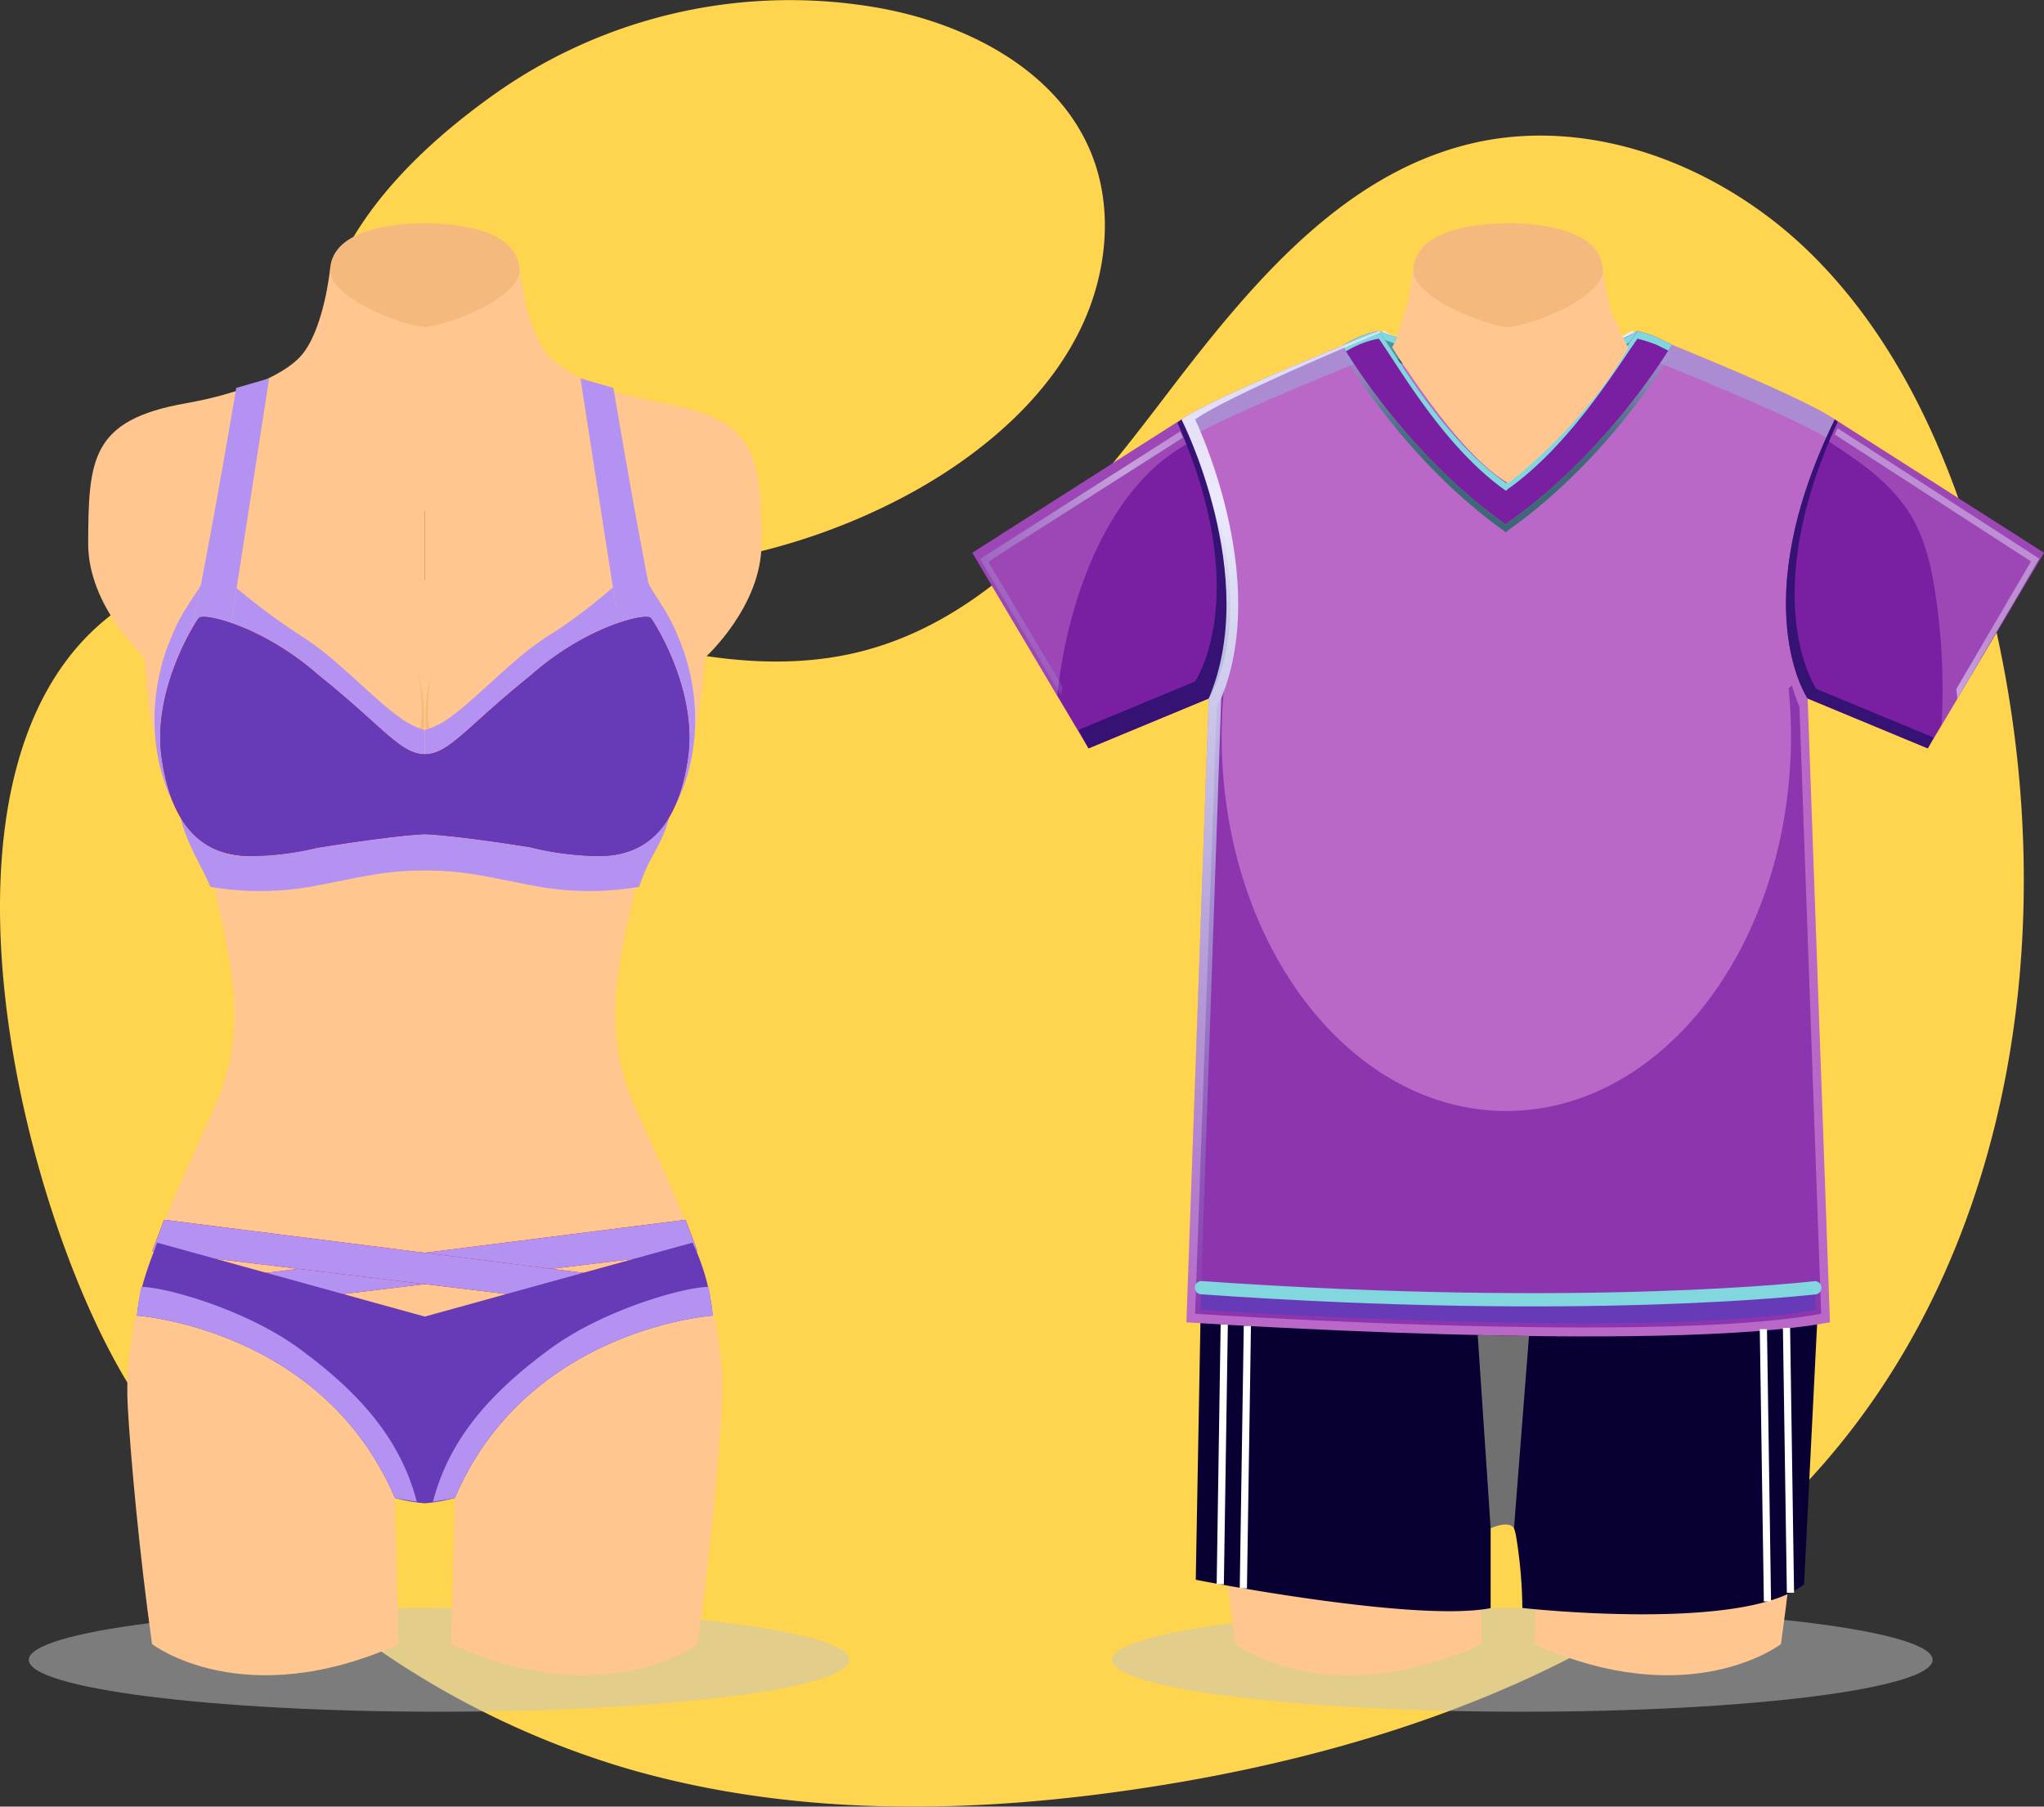 <svg xmlns="http://www.w3.org/2000/svg" xmlns:xlink="http://www.w3.org/1999/xlink" width="283.799" height="250.828" viewBox="0 0 283.799 250.828">
  <rect x="0" y="0" width="283.799" height="250.828" fill="#333333" stroke="none"/>
  <defs>
    <linearGradient id="linear-gradient" x1="0.846" y1="-0.059" x2="-0.034" y2="1.031" gradientUnits="objectBoundingBox">
      <stop offset="0" stop-color="#e8eafb" stop-opacity="0.796"/>
      <stop offset="0.173" stop-color="#ecebfd"/>
      <stop offset="1" stop-color="#82d6de" stop-opacity="0"/>
    </linearGradient>
    <linearGradient id="linear-gradient-2" x1="0.5" y1="1" x2="0.5" gradientUnits="objectBoundingBox">
      <stop offset="0" stop-color="#3a6975"/>
      <stop offset="0.388" stop-color="#3b6a76" stop-opacity="0.984"/>
      <stop offset="0.553" stop-color="#3f717d" stop-opacity="0.922"/>
      <stop offset="0.674" stop-color="#477d88" stop-opacity="0.816"/>
      <stop offset="0.775" stop-color="#528d98" stop-opacity="0.663"/>
      <stop offset="0.863" stop-color="#60a3ac" stop-opacity="0.467"/>
      <stop offset="0.941" stop-color="#71bcc5" stop-opacity="0.231"/>
      <stop offset="1" stop-color="#82d6de" stop-opacity="0"/>
    </linearGradient>
    <linearGradient id="linear-gradient-3" x1="-0.278" y1="-0.055" x2="-1.168" y2="1.032" xlink:href="#linear-gradient"/>
    <linearGradient id="linear-gradient-4" x1="0.5" y1="0" x2="0.5" y2="1" xlink:href="#linear-gradient"/>
  </defs>
  <g id="Grupo_1068152" data-name="Grupo 1068152" transform="translate(-1083 -399.846)">
    <g id="BACKGROUND" transform="translate(1083 399.846)">
      <g id="Grupo_32241" data-name="Grupo 32241">
        <path id="Trazado_61861" data-name="Trazado 61861" d="M107.593,113.449c13.888-.48,27.317,4.387,40.6,8.463s27.5,7.427,40.95,3.921c18.079-4.714,30.692-20.563,42.018-35.422s24.138-30.618,42.3-34.991c16.962-4.084,35.262,3.237,47.607,15.564s19.47,28.991,23.916,45.862c11.013,41.787,5.7,89.964-22.916,122.348-22.892,25.91-57.449,38.636-91.584,44.137-24.623,3.968-50.223,4.63-74.166-2.35a121.172,121.172,0,0,1-70-54.733C68.435,195.535,51.851,115.375,107.593,113.449Z" transform="translate(-69.318 -35.458)" fill="#ffd54f"/>
        <path id="Trazado_61862" data-name="Trazado 61862" d="M190.642,99.253c16.719.31,34.721-5.844,47.226-14.573,6.933-4.839,13.13-11,16.83-18.605s4.679-16.756,1.453-24.57c-4.654-11.275-16.9-17.654-28.879-19.933a70.957,70.957,0,0,0-53.19,11.364c-10.739,7.488-22,18.146-24.783,31.482-3,14.368,9.37,25.391,21.548,30.776A51.267,51.267,0,0,0,190.642,99.253Z" transform="translate(-104.695 -20.373)" fill="#ffd54f"/>
      </g>
    </g>
    <g id="Grupo_35087" data-name="Grupo 35087" transform="translate(1047.238 269.773)" style="isolation: isolate">
      <path id="Trazado_67185" data-name="Trazado 67185" d="M153.683,275.868c0,3.979-25.5,7.2-56.96,7.2s-56.96-3.225-56.96-7.2,25.5-7.2,56.96-7.2S153.683,271.891,153.683,275.868Z" transform="translate(0 84.655)" fill="#c7c7c7" opacity="0.5" style="mix-blend-mode: multiply;isolation: isolate"/>
      <g id="Grupo_35086" data-name="Grupo 35086" transform="translate(48.006 161.073)">
        <g id="Grupo_35081" data-name="Grupo 35081">
          <path id="Trazado_67186" data-name="Trazado 67186" d="M77.961,164.633s-.877,8.734-4.215,12.238c-2.275,2.389-7.73,4.962-15.854,6.4-13.131,2.326-13.48,7.757-13.516,19.448-.027,8.766,7.817,15.828,7.817,15.828.459,3.836.125,6.736,1.982,13.031,1.024,3.472,7.113,16.366,7.6,18.513,2.207,9.786,4.9,19.226.708,29.6-3.554,8.789-13.567,26.189-12.615,42.862.4,7.058,1.631,20.534,3.374,32.972.027.027,12.594,9.715,34.232.034-.341-13.853-.666-25.1-.666-25.1l4.315.041V164.633Z" transform="translate(-44.376 -158.272)" fill="#ffc78f"/>
          <path id="Trazado_67187" data-name="Trazado 67187" d="M83.694,164.633s.879,8.734,4.215,12.238c2.275,2.389,7.732,4.962,15.854,6.4,13.131,2.326,13.48,7.757,13.516,19.448.029,8.766-7.816,15.828-7.816,15.828-.461,3.836-.366,6.824-2.225,13.117-1.024,3.472-6.872,16.28-7.356,18.428-2.207,9.786-4.9,19.226-.708,29.6,3.554,8.789,13.567,26.189,12.615,42.862-.4,7.058-1.63,20.534-3.374,32.972-.027.027-12.594,9.715-34.232.034.341-13.853.666-25.1.666-25.1l-4.315.041V164.633Z" transform="translate(-23.793 -158.272)" fill="#ffc78f"/>
          <path id="Trazado_67188" data-name="Trazado 67188" d="M76.332,161.073c-3.654,0-12.783.593-13.158,6.361-.268,4.111,10.669,8.044,13.158,8.044s13.426-3.933,13.158-8.044C89.115,161.666,79.986,161.073,76.332,161.073Z" transform="translate(-29.589 -161.073)" fill="#f5b97d"/>
          <path id="Trazado_67189" data-name="Trazado 67189" d="M71.588,195.794c-.025-.114-.129.2-.213.652-.095.477-.2,1.179-.293,2.078s-.163,1.994-.159,3.248a19.171,19.171,0,0,0,.606,4.135,26.143,26.143,0,0,0,1.606,4.651,22.432,22.432,0,0,0,2.859,4.622,17.777,17.777,0,0,0,9.654,6.209c3.865.945,8.089.956,11.462-.536a12.922,12.922,0,0,0,4.274-3.131,16.5,16.5,0,0,0,2.609-4.09,26.689,26.689,0,0,0,2.024-7.112,25.546,25.546,0,0,0,.281-2.827,19.922,19.922,0,0,1,0,2.855,24.88,24.88,0,0,1-1.547,7.4,17.463,17.463,0,0,1-2.557,4.458,13.292,13.292,0,0,1-4.539,3.617,15.75,15.75,0,0,1-6.05,1.433,22.985,22.985,0,0,1-6.322-.631,18.23,18.23,0,0,1-10.3-6.865,23.51,23.51,0,0,1-4.131-9.92,24.263,24.263,0,0,1,.071-7.54c.141-.9.289-1.6.409-2.066C71.445,195.987,71.564,195.678,71.588,195.794Z" transform="translate(-23.752 -133.773)" fill="#f5b97d"/>
          <path id="Trazado_67190" data-name="Trazado 67190" d="M85.23,195.794c.023-.116.143.193.256.645.118.47.266,1.169.407,2.066a24.208,24.208,0,0,1,.071,7.54,23.505,23.505,0,0,1-4.129,9.92,18.246,18.246,0,0,1-10.3,6.865,23,23,0,0,1-6.324.631,15.733,15.733,0,0,1-6.048-1.433,13.281,13.281,0,0,1-4.54-3.617,17.515,17.515,0,0,1-2.557-4.458,24.881,24.881,0,0,1-1.547-7.4,19.924,19.924,0,0,1,0-2.855,25.546,25.546,0,0,0,.281,2.827,26.757,26.757,0,0,0,2.024,7.112,16.5,16.5,0,0,0,2.609,4.09,12.922,12.922,0,0,0,4.274,3.131c3.374,1.492,7.6,1.481,11.462.536a17.777,17.777,0,0,0,9.654-6.209,22.355,22.355,0,0,0,2.859-4.622,26.143,26.143,0,0,0,1.606-4.651,19.181,19.181,0,0,0,.608-4.135,32.275,32.275,0,0,0-.161-3.248c-.089-.9-.2-1.6-.291-2.078C85.359,195.99,85.255,195.679,85.23,195.794Z" transform="translate(-39.579 -133.773)" fill="#f5b97d"/>
        </g>
        <g id="Grupo_35085" data-name="Grupo 35085" transform="translate(6.772 21.537)">
          <g id="Grupo_35083" data-name="Grupo 35083" transform="translate(2.434)">
            <g id="Grupo_35082" data-name="Grupo 35082">
              <path id="Trazado_67191" data-name="Trazado 67191" d="M50.537,213.311c-1.063-7.154,2.176-14.364,4.02-17.673h0c.359-1.313.859-3.654,1.424-6.513-.39,1.072-2.782,3.842-3.994,7.085l-.009.03c-2.559,5.65-4.144,15.261.609,24.2A24.4,24.4,0,0,1,50.537,213.311Z" transform="translate(-49.528 -160.538)" fill="#b492f1"/>
              <path id="Trazado_67192" data-name="Trazado 67192" d="M87.908,189.03c.39,1.072,2.816,4.011,4.026,7.255s-3.961-4.907-3.961-4.907Z" transform="translate(-19.33 -160.612)" fill="#b492f1"/>
              <path id="Trazado_67193" data-name="Trazado 67193" d="M116.624,191.071c-24.285,3.145-31.11,28.312-31.11,28.312s-4.088-15.033-17.159-23.313c-.046-.032-.082-.061-.13-.093a89.022,89.022,0,0,1-8.839-6.558l-.4,2.555h0l-.357,2.3a37.124,37.124,0,0,1,12.129,7.237c7.163,6.341,10.851,15.833,10.948,18.862.066,2.123-11.743,6.3-20.407,6.247a10.569,10.569,0,0,1-9.808-5.573c.029.048.052.1.08.147,1,4.036,2.861,6.574,4.17,9.7a41.2,41.2,0,0,0,13.821,0c7.172-1.32,10.1-2.264,15.949-2.264s8.777.943,15.949,2.264a41.2,41.2,0,0,0,13.821,0c1.356-4.271,3.164-5.662,4.17-9.7C127.569,207.41,119.9,191.573,116.624,191.071Z" transform="translate(-47.982 -160.306)" fill="#b492f1"/>
              <path id="Trazado_67194" data-name="Trazado 67194" d="M87.073,217.075a18.691,18.691,0,0,1-.359,1.937c-.08.338-.143.658-.207.961a12.535,12.535,0,0,0,1.383-.241c.025-.163.046-.322.077-.491a20.105,20.105,0,0,0,.259-2.03c.036-.725.127-1.487.125-2.278-.023-.79.005-1.608-.063-2.434-.095-.824-.113-1.667-.277-2.493a28.8,28.8,0,0,0-1.136-4.785,27.654,27.654,0,0,0-1.624-3.949,20.853,20.853,0,0,0-2.166-3.541,20.844,20.844,0,0,1,1.951,3.642,27.152,27.152,0,0,1,1.379,3.986,28.173,28.173,0,0,1,.847,4.739c.114.811.082,1.635.13,2.435.02.8-.054,1.594-.073,2.355C87.279,215.653,87.148,216.382,87.073,217.075Z" transform="translate(-23.125 -153.766)" fill="#db0000" opacity="0.3" style="mix-blend-mode: multiply;isolation: isolate"/>
              <path id="Trazado_67195" data-name="Trazado 67195" d="M56.312,217.075a18.227,18.227,0,0,0,.359,1.937c.08.338.141.658.207.961a12.463,12.463,0,0,1-1.383-.241c-.025-.163-.046-.322-.077-.491a19.13,19.13,0,0,1-.259-2.03c-.036-.725-.129-1.487-.125-2.278.023-.79-.005-1.608.063-2.434.095-.824.113-1.667.275-2.493a28.981,28.981,0,0,1,1.138-4.785,27.653,27.653,0,0,1,1.624-3.949,20.854,20.854,0,0,1,2.166-3.541,20.844,20.844,0,0,0-1.951,3.642,27.354,27.354,0,0,0-1.381,3.986,28.353,28.353,0,0,0-.845,4.739c-.114.811-.082,1.635-.132,2.435-.018.8.055,1.594.075,2.355C56.106,215.653,56.237,216.382,56.312,217.075Z" transform="translate(-45.196 -153.766)" fill="#db0000" opacity="0.3" style="mix-blend-mode: multiply;isolation: isolate"/>
              <path id="Trazado_67196" data-name="Trazado 67196" d="M93.519,208.226c-1.644-6.034-6.318-33.78-6.318-33.78l-4.572-1.32,5.444,35.1Z" transform="translate(-23.485 -173.126)" fill="#b492f1"/>
              <path id="Trazado_67197" data-name="Trazado 67197" d="M89.638,189.362a74.9,74.9,0,0,1-8.823,6.661c-5.964,4.06,9.4-2.975,9.4-2.975Z" transform="translate(-25.994 -160.351)" fill="#b492f1"/>
              <path id="Trazado_67198" data-name="Trazado 67198" d="M52.342,208.226c1.644-6.034,6.32-33.78,6.32-33.78l4.572-1.32-5.446,35.1Z" transform="translate(-47.314 -173.126)" fill="#b492f1"/>
            </g>
            <path id="Trazado_67199" data-name="Trazado 67199" d="M76.4,215.215V204.965a11.37,11.37,0,0,1-3.806-2c-2.443-1.742-6.32-5.639-9.518-8.243Z" transform="translate(-38.869 -156.137)" fill="#b492f1"/>
            <path id="Trazado_67200" data-name="Trazado 67200" d="M70.533,215.215V204.965a11.37,11.37,0,0,0,3.806-2c2.443-1.742,6.32-5.639,9.517-8.243Z" transform="translate(-33.001 -156.137)" fill="#b492f1"/>
            <path id="Trazado_67201" data-name="Trazado 67201" d="M118.07,191.814c-.629-.756-8.934,1.144-16.609,7.939-9,7.213-11.3,10.928-14.754,10.989-3.45-.061-5.75-3.776-14.754-10.989-7.674-6.8-15.98-8.695-16.61-7.939S48.8,202,50.185,211.318s5.548,13.5,12.309,13.544a41.546,41.546,0,0,0,9.238-1.147c11.28-1.821,14.975-1.9,14.975-1.9s3.72.079,14.564,1.8a42.118,42.118,0,0,0,9.649,1.244c6.76-.045,10.925-4.233,12.308-13.544S118.7,192.567,118.07,191.814Z" transform="translate(-49.176 -158.544)" fill="#db0000"/>
            <path id="Trazado_67202" data-name="Trazado 67202" d="M118.07,191.814c-.629-.756-8.934,1.144-16.609,7.939-9,7.213-11.3,10.928-14.754,10.989-3.45-.061-5.75-3.776-14.754-10.989-7.674-6.8-15.98-8.695-16.61-7.939S48.8,202,50.185,211.318s5.548,13.5,12.309,13.544a41.546,41.546,0,0,0,9.238-1.147c11.28-1.821,14.975-1.9,14.975-1.9s3.72.079,14.564,1.8a42.118,42.118,0,0,0,9.649,1.244c6.76-.045,10.925-4.233,12.308-13.544S118.7,192.567,118.07,191.814Z" transform="translate(-49.176 -158.544)" fill="#673ab7"/>
          </g>
          <g id="Grupo_35084" data-name="Grupo 35084" transform="translate(0 116.808)">
            <path id="Trazado_67203" data-name="Trazado 67203" d="M117.2,238.5l1.639,4.359-59.323,7.182-2.271-3.947Z" transform="translate(-41.022 -238.498)" fill="#db0000"/>
            <path id="Trazado_67204" data-name="Trazado 67204" d="M117.2,238.5l1.639,4.359-59.323,7.182-2.271-3.947Z" transform="translate(-41.022 -238.498)" fill="#b492f1"/>
            <path id="Trazado_67205" data-name="Trazado 67205" d="M50.995,238.5l-1.639,4.359,59.323,7.182,2.271-3.947Z" transform="translate(-47.23 -238.498)" fill="#db0000"/>
            <path id="Trazado_67206" data-name="Trazado 67206" d="M50.995,238.5l-1.639,4.359,59.323,7.182,2.271-3.947Z" transform="translate(-47.23 -238.498)" fill="#b492f1"/>
            <path id="Trazado_67207" data-name="Trazado 67207" d="M125.307,240.279,88.137,250.541,50.968,240.279c-.945,2.589-2.441,6.095-2.8,10.133,0,0,25.8,1.756,35.815,25.321a25.019,25.019,0,0,0,4.156.736,25.213,25.213,0,0,0,4.167-.736c10.015-23.565,35.8-25.321,35.8-25.321A29.9,29.9,0,0,0,125.307,240.279Z" transform="translate(-48.166 -237.097)" fill="#673ab7"/>
            <path id="Trazado_67208" data-name="Trazado 67208" d="M83.981,273.028s1.676.309,3.041.52c-2.214-8.546-7.776-15.033-16.4-21.326-7.378-5.382-18.529-8.505-21.867-8.505a36.265,36.265,0,0,0-.584,3.99S73.966,249.463,83.981,273.028Z" transform="translate(-48.166 -234.392)" fill="#b492f1"/>
            <path id="Trazado_67209" data-name="Trazado 67209" d="M74.207,273.028s-1.676.309-3.041.52c2.214-8.546,7.766-15.033,16.4-21.326,7.378-5.382,18.528-8.505,21.865-8.505a36.265,36.265,0,0,1,.584,3.99S84.222,249.463,74.207,273.028Z" transform="translate(-30.069 -234.392)" fill="#b492f1"/>
          </g>
        </g>
      </g>
    </g>
    <g id="Grupo_35104" data-name="Grupo 35104" transform="translate(1189.102 269.773)" style="isolation: isolate">
      <g id="Grupo_35090" data-name="Grupo 35090" transform="translate(48.31 161.073)">
        <path id="Trazado_67210" data-name="Trazado 67210" d="M153.683,275.868c0,3.979-25.5,7.2-56.96,7.2s-56.96-3.225-56.96-7.2,25.5-7.2,56.96-7.2S153.683,271.891,153.683,275.868Z" transform="translate(-39.762 -76.418)" fill="#c7c7c7" opacity="0.5" style="mix-blend-mode: multiply;isolation: isolate"/>
        <g id="Grupo_35089" data-name="Grupo 35089" transform="translate(8.244)">
          <g id="Grupo_35088" data-name="Grupo 35088">
            <path id="Trazado_67211" data-name="Trazado 67211" d="M77.961,164.633s-.877,8.734-4.215,12.238c-2.275,2.389-7.73,4.962-15.854,6.4-13.131,2.326-13.48,7.757-13.516,19.448-.027,8.766,7.817,15.828,7.817,15.828.459,3.836.125,6.736,1.982,13.031,1.024,3.472,7.113,16.365,7.6,18.513,2.207,9.786,4.9,19.226.708,29.6-3.554,8.789-13.567,26.189-12.615,42.862.4,7.058,1.631,20.534,3.374,32.972.027.027,12.594,9.715,34.232.034-.341-13.853-.666-25.1-.666-25.1l4.315.041V164.633Z" transform="translate(-44.376 -158.272)" fill="#ffc78f"/>
            <path id="Trazado_67212" data-name="Trazado 67212" d="M83.694,164.633s.879,8.734,4.215,12.238c2.275,2.389,7.732,4.962,15.854,6.4,13.131,2.326,13.48,7.757,13.516,19.448.029,8.766-7.816,15.828-7.816,15.828-.461,3.836-.366,6.824-2.225,13.117-1.024,3.472-6.872,16.28-7.356,18.428-2.207,9.786-4.9,19.226-.708,29.6,3.554,8.789,13.567,26.189,12.615,42.862-.4,7.058-1.63,20.534-3.374,32.972-.027.027-12.594,9.715-34.232.034.341-13.853.666-25.1.666-25.1l-4.315.041V164.633Z" transform="translate(-23.793 -158.272)" fill="#ffc78f"/>
            <path id="Trazado_67213" data-name="Trazado 67213" d="M76.332,161.073c-3.654,0-12.783.593-13.158,6.361-.268,4.111,10.669,8.044,13.158,8.044s13.426-3.933,13.158-8.044C89.115,161.666,79.986,161.073,76.332,161.073Z" transform="translate(-29.589 -161.073)" fill="#f5b97d"/>
            <path id="Trazado_67214" data-name="Trazado 67214" d="M71.588,195.794c-.025-.114-.129.2-.213.652-.095.477-.2,1.179-.293,2.078s-.163,1.994-.159,3.248a19.171,19.171,0,0,0,.606,4.135,26.144,26.144,0,0,0,1.606,4.651,22.431,22.431,0,0,0,2.859,4.622,17.777,17.777,0,0,0,9.654,6.209c3.865.945,8.089.956,11.462-.536a12.922,12.922,0,0,0,4.274-3.13,16.5,16.5,0,0,0,2.609-4.09,26.689,26.689,0,0,0,2.024-7.112,25.545,25.545,0,0,0,.281-2.827,19.922,19.922,0,0,1,0,2.855,24.88,24.88,0,0,1-1.547,7.4,17.463,17.463,0,0,1-2.557,4.458,13.291,13.291,0,0,1-4.539,3.617,15.749,15.749,0,0,1-6.05,1.433,22.984,22.984,0,0,1-6.322-.631,18.23,18.23,0,0,1-10.3-6.865,23.51,23.51,0,0,1-4.131-9.92,24.264,24.264,0,0,1,.071-7.54c.141-.9.289-1.6.409-2.066C71.445,195.987,71.564,195.678,71.588,195.794Z" transform="translate(-23.752 -133.773)" fill="#f5b97d"/>
            <path id="Trazado_67215" data-name="Trazado 67215" d="M85.23,195.794c.023-.116.143.193.256.645.118.47.266,1.169.407,2.066a24.208,24.208,0,0,1,.071,7.54,23.505,23.505,0,0,1-4.129,9.92,18.245,18.245,0,0,1-10.3,6.865,23,23,0,0,1-6.324.631,15.732,15.732,0,0,1-6.048-1.433,13.281,13.281,0,0,1-4.54-3.617,17.515,17.515,0,0,1-2.557-4.458,24.88,24.88,0,0,1-1.547-7.4,19.924,19.924,0,0,1,0-2.855,25.547,25.547,0,0,0,.281,2.827,26.757,26.757,0,0,0,2.024,7.112,16.5,16.5,0,0,0,2.609,4.09,12.922,12.922,0,0,0,4.274,3.13c3.374,1.492,7.6,1.481,11.462.536a17.777,17.777,0,0,0,9.654-6.209,22.354,22.354,0,0,0,2.859-4.622,26.143,26.143,0,0,0,1.606-4.651,19.181,19.181,0,0,0,.608-4.135,32.272,32.272,0,0,0-.161-3.248c-.089-.9-.2-1.6-.291-2.078C85.359,195.99,85.255,195.679,85.23,195.794Z" transform="translate(-39.579 -133.773)" fill="#f5b97d"/>
          </g>
        </g>
      </g>
      <path id="Trazado_67216" data-name="Trazado 67216" d="M46.911,246.467l-.649,35.744s30.433,5.989,40.943,3.94V275.063s2.7-3.785,3.556,1.26a65.056,65.056,0,0,1,.847,9.806s30.7,3.438,39.112-3.288l1.824-36.374Z" transform="translate(13.662 67.19)" fill="#080033"/>
      <g id="Grupo_35103" data-name="Grupo 35103" transform="translate(28.898 176)">
        <g id="Grupo_35102" data-name="Grupo 35102">
          <path id="Trazado_67217" data-name="Trazado 67217" d="M72.555,169.439s-22.362,8.82-27.4,12.284c0,0,11.023,21.731,3.779,38.738l-3.1,86.613s65.734,4.41,89.355,0l-3.1-86.613c-7.244-17.007,3.779-38.738,3.779-38.738-5.039-3.465-27.4-12.284-27.4-12.284S90.507,179.833,72.555,169.439Z" transform="translate(-16.107 -169.417)" fill="#ba68c8"/>
          <g id="Grupo_35091" data-name="Grupo 35091" transform="translate(56.771 0.022)">
            <path id="Trazado_67218" data-name="Trazado 67218" d="M70.609,172.02c-.055,0-.111,0-.166.005C70.5,172.024,70.554,172.02,70.609,172.02Z" transform="translate(-52.98 -167.408)" fill="#ecebfd"/>
            <path id="Trazado_67219" data-name="Trazado 67219" d="M87.741,169.439a37.891,37.891,0,0,1-17.205,4.612,41.2,41.2,0,0,0,17.631-4.435Z" transform="translate(-52.907 -169.439)" fill="#ecebfd"/>
            <path id="Trazado_67220" data-name="Trazado 67220" d="M81.759,247.609c-3.715,0-7.485-.036-11.223-.1C74.274,247.575,78.048,247.612,81.759,247.609Z" transform="translate(-52.907 -108.013)" fill="#ecebfd"/>
            <path id="Trazado_67221" data-name="Trazado 67221" d="M78.133,174.056a31.642,31.642,0,0,1-17.039-4.617s-.155.066-.423.177A34.15,34.15,0,0,0,78.133,174.056Z" transform="translate(-60.67 -169.439)" fill="#ecebfd"/>
          </g>
          <g id="Grupo_35092" data-name="Grupo 35092" transform="translate(30.935 49.249)" opacity="0.7">
            <path id="Trazado_67222" data-name="Trazado 67222" d="M129.086,196.989l-.474.37c.214,2.184.331,4.406.331,6.667,0,28.736-17.693,52.031-39.519,52.031S49.9,232.761,49.9,204.026a69.276,69.276,0,0,1,.363-6.97,27.1,27.1,0,0,1-1.036,2.891l-3.018,84.261s63.949,4.29,86.929,0l-3.018-84.261A26.88,26.88,0,0,1,129.086,196.989Z" transform="translate(-46.211 -196.989)" fill="#7b1fa2"/>
          </g>
          <g id="Grupo_35093" data-name="Grupo 35093" transform="translate(29.047 0.022)">
            <path id="Trazado_67223" data-name="Trazado 67223" d="M108.459,172.659s19.659,7.753,26.265,11.577c.672-1.592,1.136-2.512,1.136-2.512-5.039-3.465-27.4-12.284-27.4-12.284s-17.952,10.394-35.9,0c0,0-22.362,8.82-27.4,12.284,0,0,.465.92,1.136,2.512,6.606-3.824,26.265-11.577,26.265-11.577C90.507,183.053,108.459,172.659,108.459,172.659Z" transform="translate(-45.154 -169.439)" fill="#9fa8da" opacity="0.55"/>
            <path id="Trazado_67224" data-name="Trazado 67224" d="M46.752,243.777l-.109,3.07s62.814,4.213,85.387,0l-.111-3.057C109.78,247.874,49.525,243.961,46.752,243.777Z" transform="translate(-43.982 -110.948)" fill="#673ab7"/>
          </g>
          <path id="Trazado_67225" data-name="Trazado 67225" d="M57.945,176.314,28.9,194.825l16.133,27.156,16.693-6.929S70.543,202.139,57.945,176.314Z" transform="translate(-28.898 -164.008)" fill="#7b1fa2"/>
          <path id="Trazado_67226" data-name="Trazado 67226" d="M59.36,179.378c-.443-1-.906-2.019-1.415-3.064L28.9,194.825l11.795,19.853C42.126,200.824,48.031,185.077,59.36,179.378Z" transform="translate(-28.898 -164.008)" fill="#ba68c8" opacity="0.55"/>
          <g id="Grupo_35094" data-name="Grupo 35094" transform="translate(1.074 13.98)">
            <path id="Trazado_67227" data-name="Trazado 67227" d="M57.675,178.093c-.132-.281-.259-.557-.4-.842L29.5,194.955l11.28,18.987c.043-.423.1-.852.157-1.279l-10.3-17.336Z" transform="translate(-29.499 -177.251)" opacity="0.55" fill="url(#linear-gradient)"/>
          </g>
          <g id="Grupo_35095" data-name="Grupo 35095" transform="translate(14.745 12.306)">
            <path id="Trazado_67228" data-name="Trazado 67228" d="M51.452,176.314l-.568.479c10.624,23.929,2.457,35.9,2.457,35.9l-16.19,6.72,1.388,2.573,16.693-6.929S64.051,202.139,51.452,176.314Z" transform="translate(-37.15 -176.314)" fill="#361274"/>
          </g>
          <path id="Trazado_67229" data-name="Trazado 67229" d="M98.9,176.314l29.047,18.511-16.133,27.156-16.692-6.929S86.306,202.139,98.9,176.314Z" transform="translate(20.849 -164.008)" fill="#7b1fa2"/>
          <path id="Trazado_67230" data-name="Trazado 67230" d="M105.864,187.9c2.562,3.29,3.751,7.43,4.4,11.489A87.588,87.588,0,0,1,111.3,218.78l14.23-23.954L96.481,176.314c-.457.936-.877,1.851-1.279,2.755C99.1,181.683,102.775,183.933,105.864,187.9Z" transform="translate(23.272 -164.008)" fill="#ba68c8" opacity="0.55"/>
          <g id="Grupo_35096" data-name="Grupo 35096" transform="translate(112.973 12.306)">
            <path id="Trazado_67231" data-name="Trazado 67231" d="M99.309,176.653l-.406-.339c-12.6,25.825-3.779,38.738-3.779,38.738l16.692,6.929.809-1.5-16.3-6.767S87.891,201.36,99.309,176.653Z" transform="translate(-92.124 -176.314)" fill="#361274"/>
          </g>
          <path id="Trazado_67232" data-name="Trazado 67232" d="M96.836,169.439c-14.675,8.82-35.874,0-35.874,0-2.282,2.362,0,3.395,0,3.395s21.2,8.82,35.874,0C96.836,172.834,99.607,171.8,96.836,169.439Z" transform="translate(-4.468 -169.417)" fill="#4e959e"/>
          <g id="Grupo_35097" data-name="Grupo 35097" transform="translate(55.48 1.708)" opacity="0.78">
            <path id="Trazado_67233" data-name="Trazado 67233" d="M96.836,171.619c-14.679,8.818-35.881,0-35.881,0a1.843,1.843,0,0,1-.99-1.224,1.707,1.707,0,0,0,.99,1.7s21.2,8.82,35.881,0c0,0,1.431-.532,1.208-1.708C97.877,171.228,96.836,171.619,96.836,171.619Z" transform="translate(-59.948 -170.383)" fill="#325260"/>
          </g>
          <g id="Grupo_35098" data-name="Grupo 35098" transform="translate(55.48 0.022)">
            <path id="Trazado_67234" data-name="Trazado 67234" d="M96.836,170.386a3.646,3.646,0,0,1,1.14,1.442c.229-.55.093-1.338-1.14-2.389-14.677,8.82-35.876,0-35.876,0-1.018,1.054-1.126,1.842-.935,2.393a3.59,3.59,0,0,1,.935-1.446S82.159,179.2,96.836,170.386Z" transform="translate(-59.947 -169.439)" fill="#82d6de"/>
          </g>
          <g id="Grupo_35099" data-name="Grupo 35099" transform="translate(51.403)">
            <path id="Trazado_67235" data-name="Trazado 67235" d="M98.615,169.448c-2.945,4.188-9.484,14.882-18,20.881l-.25.248c-8.555-6.029-14.656-16.878-17.659-21.129a12.615,12.615,0,0,0-2.8.849,20.383,20.383,0,0,0-2.246,1.181s8.486,14.841,22.7,24.86l.277-.275c14.205-10.01,22.728-24.665,22.744-24.694.009-.013-1.971-1-2.15-1.083A21.49,21.49,0,0,0,98.615,169.448Z" transform="translate(-57.666 -169.427)" fill="#7b1fa2"/>
          </g>
          <g id="Grupo_35100" data-name="Grupo 35100" transform="translate(51.403)">
            <path id="Trazado_67236" data-name="Trazado 67236" d="M62.71,170.522c3,4.251,9.1,15.1,17.659,21.129l.25-.25c8.511-6,15.05-16.693,18-20.879a21.793,21.793,0,0,1,2.627.836c.121.055,1.058.522,1.653.824.323-.515.495-.808.5-.813s-1.971-1-2.15-1.083a21.49,21.49,0,0,0-2.627-.838c-2.945,4.188-9.484,14.882-18,20.881l-.25.248c-8.555-6.029-14.656-16.878-17.659-21.129a12.615,12.615,0,0,0-2.8.849,20.383,20.383,0,0,0-2.246,1.181s.166.291.481.8a14.332,14.332,0,0,1,1.765-.911A12.5,12.5,0,0,1,62.71,170.522Z" transform="translate(-57.666 -169.427)" fill="#82d6de"/>
            <path id="Trazado_67237" data-name="Trazado 67237" d="M80.646,194.85l-.277.275c-12.261-8.639-20.254-20.858-22.223-24.058-.159.091-.318.182-.481.272,0,0,8.486,14.841,22.7,24.86l.277-.277c14.205-10.01,22.728-24.664,22.744-24.692,0-.005-.211-.116-.5-.261C100.895,174.169,92.881,186.228,80.646,194.85Z" transform="translate(-57.666 -168.214)" fill="url(#linear-gradient-2)"/>
          </g>
          <g id="Grupo_35101" data-name="Grupo 35101" transform="translate(119.753 13.537)">
            <path id="Trazado_67238" data-name="Trazado 67238" d="M95.918,177.864c.134-.288.263-.57.4-.861l27.987,18.1-11.364,19.417c-.045-.432-.105-.872-.159-1.308l10.378-17.729Z" transform="translate(-95.918 -177.003)" opacity="0.55" fill="url(#linear-gradient-3)"/>
          </g>
        </g>
        <path id="Trazado_67241" data-name="Trazado 67241" d="M50.665,220.462c6.942-17.007-3.622-38.738-3.622-38.738,4.433-3.181,22.843-10.867,25.836-12.108-.109-.061-.216-.114-.323-.177,0,0-22.362,8.82-27.4,12.284,0,0,11.023,21.731,3.779,38.738l-3.1,86.613s21.721,1.456,44.678,1.858c-22-.4-42.816-1.858-42.816-1.858Z" transform="translate(-16.107 -169.417)" fill="url(#linear-gradient-4)"/>
        <path id="Trazado_67242" data-name="Trazado 67242" d="M110.947,181.723c-5.039-3.465-27.4-12.284-27.4-12.284s-.118.068-.322.177c3,1.242,21.4,8.927,25.834,12.108,0,0-10.564,21.731-3.622,38.738l2.975,86.613c-7.414,1.444-19.155,1.942-31.595,1.96,13.16-.005,25.623-.5,33.455-1.96l-3.1-86.613C99.924,203.455,110.947,181.723,110.947,181.723Z" transform="translate(8.806 -169.417)" fill="url(#linear-gradient-4)"/>
        <path id="Trazado_67243" data-name="Trazado 67243" d="M131.871,243.79s-31.562,3.76-85.167-.013" transform="translate(-14.888 -110.927)" fill="none" stroke="#82d6de" stroke-linecap="round" stroke-linejoin="round" stroke-width="1.842"/>
      </g>
      <line id="Línea_59" data-name="Línea 59" x1="0.551" y2="36.06" transform="translate(63.326 313.974)" fill="none" stroke="#fff" stroke-miterlimit="10" stroke-width="1"/>
      <line id="Línea_60" data-name="Línea 60" x1="0.557" y2="36.441" transform="translate(66.531 314.155)" fill="none" stroke="#fff" stroke-miterlimit="10" stroke-width="1"/>
      <line id="Línea_61" data-name="Línea 61" x2="0.548" y2="36.779" transform="translate(141.946 314.428)" fill="none" stroke="#fff" stroke-miterlimit="10" stroke-width="1"/>
      <line id="Línea_62" data-name="Línea 62" x2="0.564" y2="37.797" transform="translate(138.735 314.613)" fill="none" stroke="#fff" stroke-miterlimit="10" stroke-width="1"/>
      <path id="Trazado_67244" data-name="Trazado 67244" d="M68.169,247.458l1.8,26.826s2.514-1.176,3.241,0l2.083-26.7Z" transform="translate(30.899 67.97)" fill="#707070"/>
      <path id="Trazado_67245" data-name="Trazado 67245" d="M62.446,170.767l-.92,1.778s9.215,15.015,16.131,18.853c0,0,10.655-8.06,16.669-18.824a22.9,22.9,0,0,1-1.837-3.888c-.447-1.526-16.562,3.27-16.562,3.27s-4.492-1.079-5.123-1.158S62.446,170.767,62.446,170.767Z" transform="translate(25.672 5.753)" fill="#ffc78f"/>
    </g>
  </g>
</svg>
